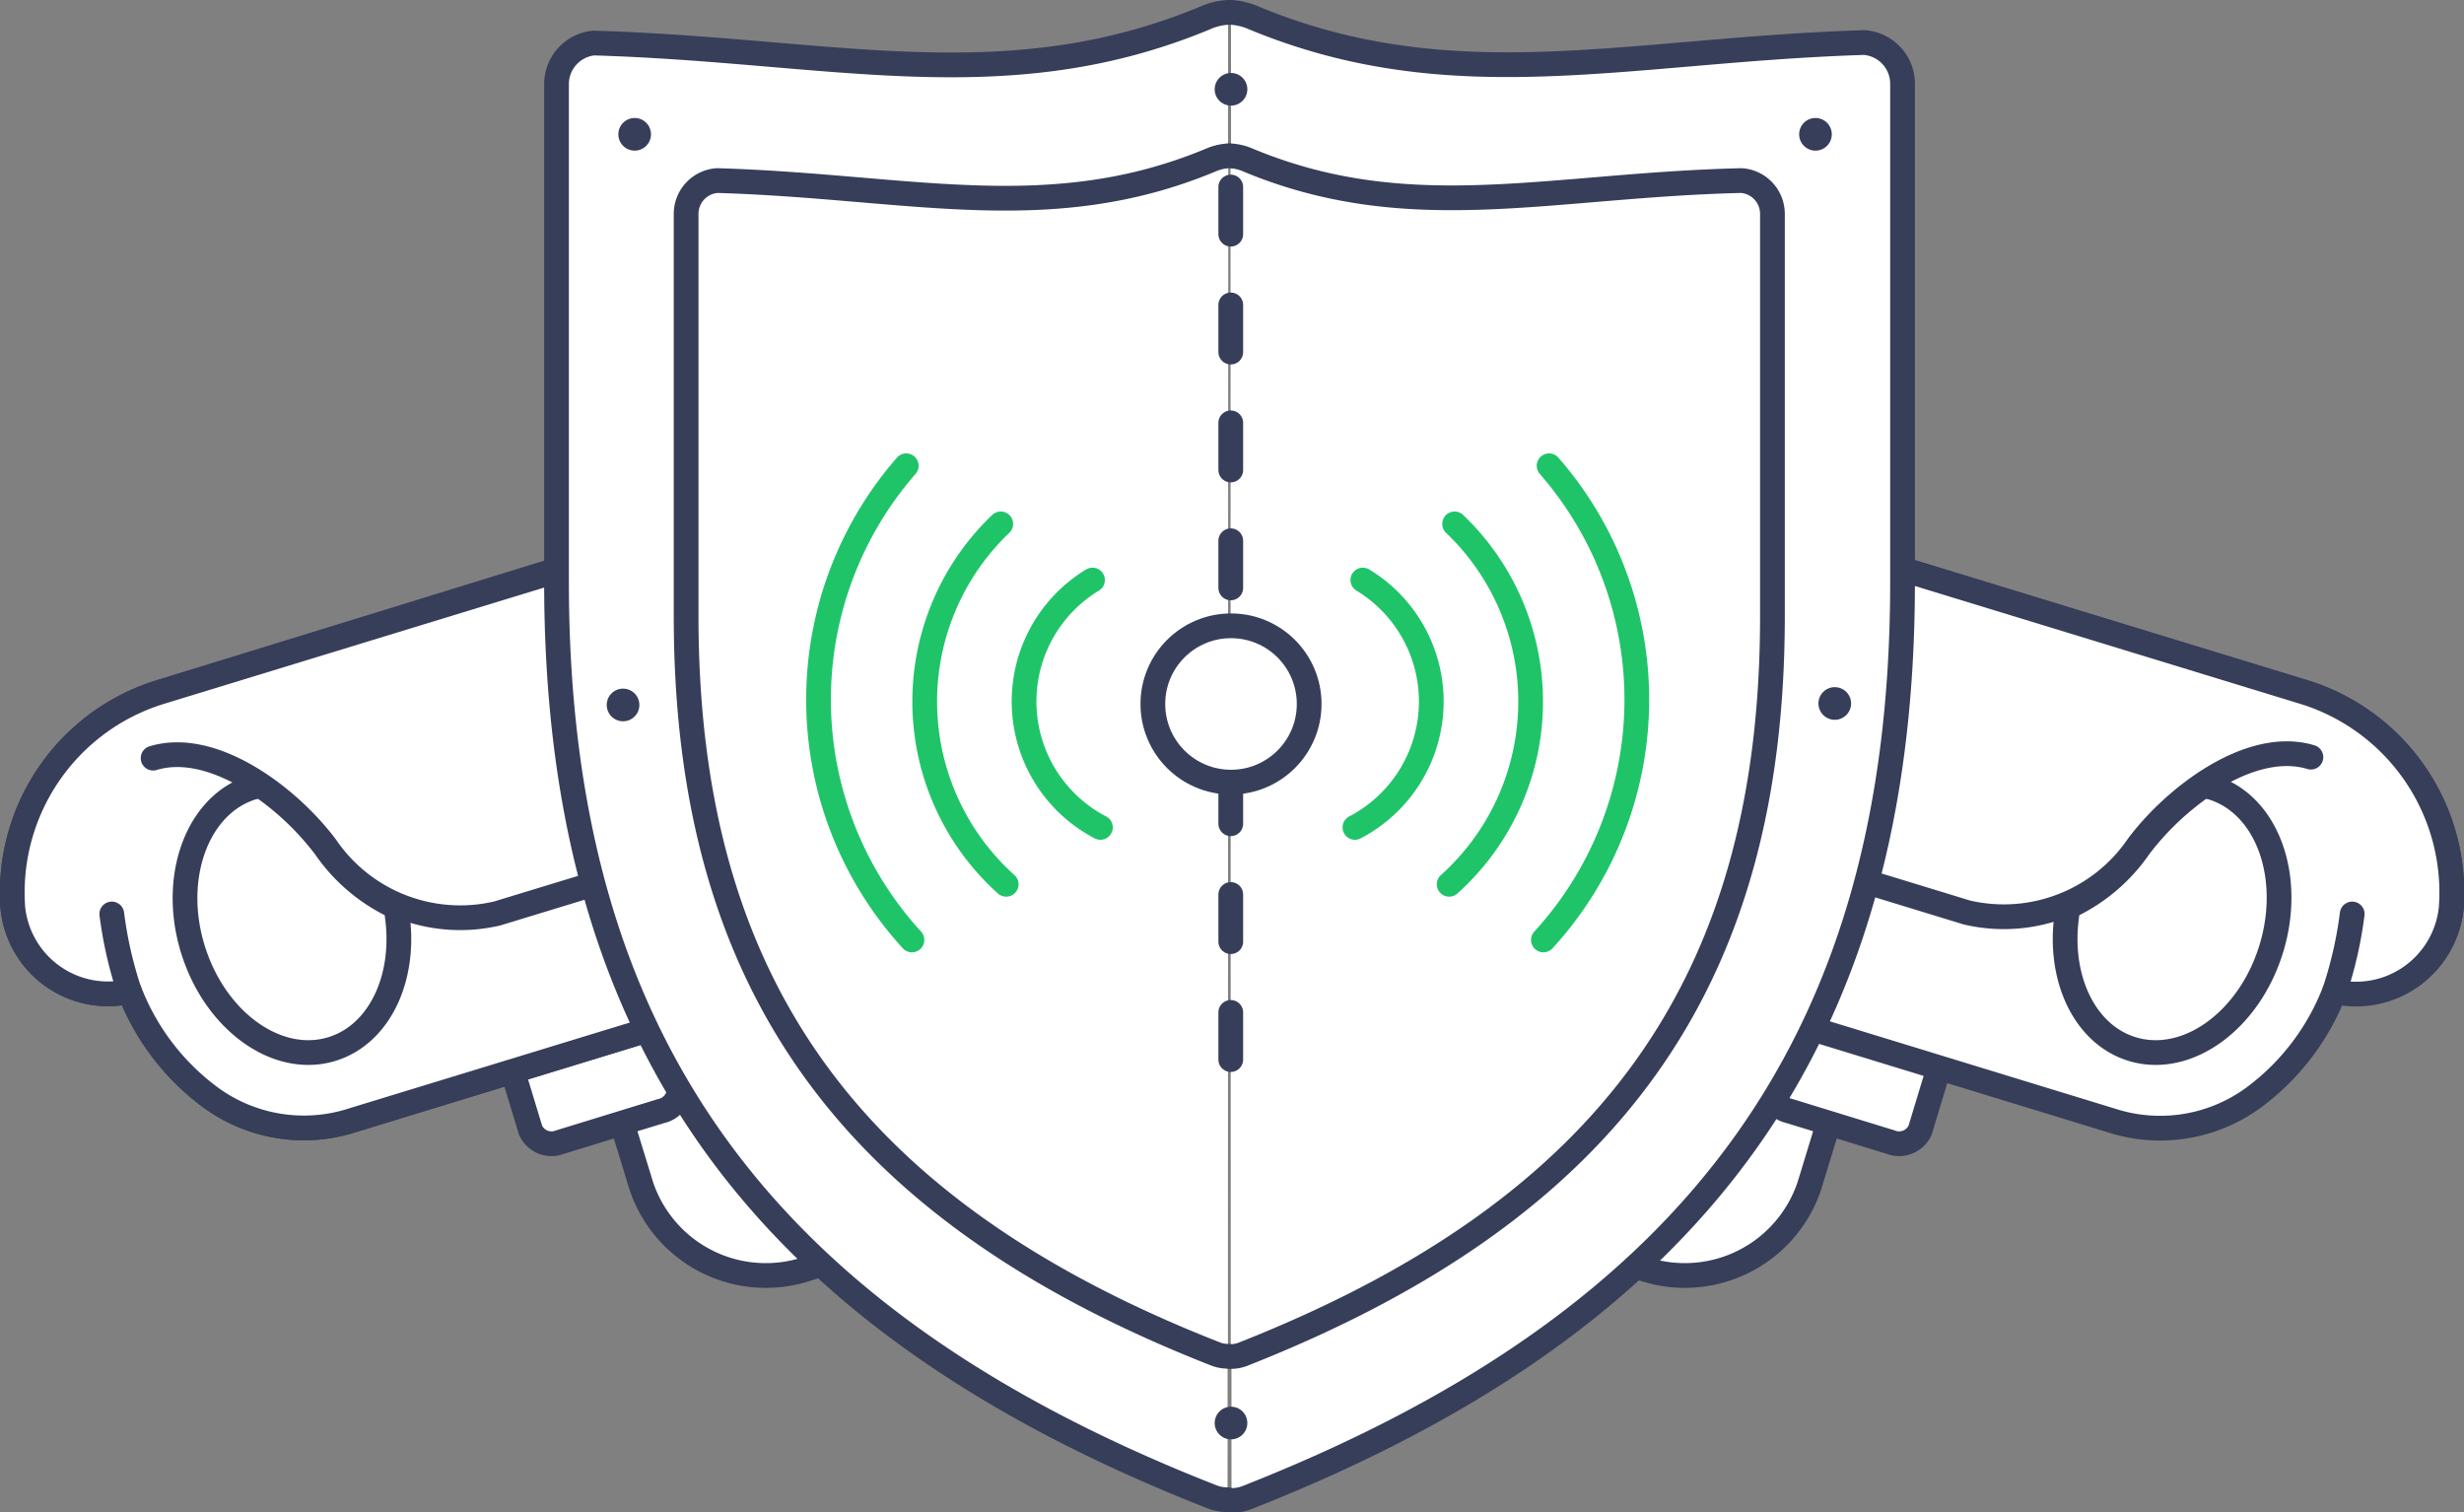 <svg xmlns="http://www.w3.org/2000/svg" width="99.62" height="61.13" viewBox="0 0 99.62 61.13">
  <rect x="0" y="0" width="99.62" height="61.13" fill="#808080" stroke="none"/>
  <title>icon-green-defense</title>
  <g id="Layer_2" data-name="Layer 2">
    <g id="Benefits_-_1200" data-name="Benefits - 1200">
      <g id="Better_Way" data-name="Better Way">
        <g id="Detect">
          <g id="siem_-_med" data-name="siem - med">
            <g>
              <path d="M53.66,44.92a2.4,2.4,0,0,1,3-1.54l4.67,1.43a2.4,2.4,0,0,1,1.64,3L61.39,53a2.4,2.4,0,0,1-3,1.54L53.7,53.14a2.4,2.4,0,0,1-1.64-3Z" style="fill: #fff;stroke: #373e5a;stroke-linecap: round;stroke-linejoin: round"/>
              <path d="M56.86,48.36l9.6,2.94a5.31,5.31,0,0,0,6.7-3.38L76,38.62" style="fill: #fff;stroke: #373e5a;stroke-linecap: round;stroke-linejoin: round"/>
              <path d="M72.54,40.85l-.91,3a.93.93,0,0,0,.73,1.07l4.07,1.25a.93.93,0,0,0,1.2-.48l.91-3Z" style="fill: #fff;stroke: #373e5a;stroke-linecap: round;stroke-linejoin: round"/>
              <path d="M99.11,36.72A8.48,8.48,0,0,0,93.22,28l-22.1-6.76C64,19.06,59.18,22.72,57,30l2.82.86h-.07c-.1,4,2,7.16,5.1,8.11l20.51,6.28a6.39,6.39,0,0,0,5.72-.91,9.65,9.65,0,0,0,3.29-4.3A3.87,3.87,0,0,0,99.11,36.72Z" style="fill: #fff;stroke: #373e5a;stroke-linecap: round;stroke-linejoin: round"/>
              <path d="M59.76,30.91c-.1,4,2,7.16,5.1,8.11l20.51,6.28a6.39,6.39,0,0,0,5.72-.91,9.65,9.65,0,0,0,3.29-4.3,3.87,3.87,0,0,0,4.72-3.36A8.48,8.48,0,0,0,93.22,28l-22.1-6.76C64,19.06,59.18,22.72,57,30l22.52,6.89a6.57,6.57,0,0,0,6.91-2.68c1.49-2,4.56-4.34,7-3.6" style="fill: #fff;stroke: #373e5a;stroke-linecap: round;stroke-linejoin: round"/>
              <path d="M89.44,31.84l-.35-.08a11.36,11.36,0,0,0-2.6,2.48,7.08,7.08,0,0,1-2.87,2.42c-.51,2.65.56,5.13,2.58,5.75,2.22.68,4.74-1.14,5.63-4.06S91.65,32.52,89.44,31.84Z" style="fill: #fff;stroke: #373e5a;stroke-linecap: round;stroke-linejoin: round"/>
              <path d="M95.1,36.95a16.36,16.36,0,0,1-.71,3.12" style="fill: #fff;stroke: #373e5a;stroke-linecap: round;stroke-linejoin: round"/>
            </g>
            <g>
              <path d="M46,44.92a2.4,2.4,0,0,0-3-1.54l-4.67,1.43a2.4,2.4,0,0,0-1.64,3L38.24,53a2.4,2.4,0,0,0,3,1.54l4.67-1.43a2.4,2.4,0,0,0,1.64-3Z" style="fill: #fff;stroke: #373e5a;stroke-linecap: round;stroke-linejoin: round"/>
              <path d="M42.22,48.36l-9.6,2.94a5.31,5.31,0,0,1-6.7-3.38l-2.85-9.3" style="fill: #fff;stroke: #373e5a;stroke-linecap: round;stroke-linejoin: round"/>
              <path d="M26.54,40.85l.91,3a.93.93,0,0,1-.73,1.07l-4.07,1.25a.93.93,0,0,1-1.2-.48l-.91-3Z" style="fill: #fff;stroke: #373e5a;stroke-linecap: round;stroke-linejoin: round"/>
              <path d="M5.24,40.08a9.65,9.65,0,0,0,3.29,4.3,6.39,6.39,0,0,0,5.72.91L34.76,39c3.1-.95,5.2-4.09,5.1-8.11h-.07L42.62,30c-2.18-7.33-7-11-14.11-8.82L6.41,28A8.48,8.48,0,0,0,.52,36.72,3.87,3.87,0,0,0,5.24,40.08Z" style="fill: #fff;stroke: #373e5a;stroke-linecap: round;stroke-linejoin: round"/>
              <path d="M39.86,30.91c.1,4-2,7.16-5.1,8.11L14.25,45.29a6.39,6.39,0,0,1-5.72-.91,9.65,9.65,0,0,1-3.29-4.3A3.87,3.87,0,0,1,.52,36.72,8.48,8.48,0,0,1,6.41,28l22.1-6.76c7.09-2.17,11.94,1.49,14.11,8.82L20.1,36.93a6.57,6.57,0,0,1-6.91-2.68c-1.49-2-4.56-4.34-7-3.6" style="fill: #fff;stroke: #373e5a;stroke-linecap: round;stroke-linejoin: round"/>
              <path d="M10.19,31.84l.35-.08a11.36,11.36,0,0,1,2.6,2.48A7.08,7.08,0,0,0,16,36.66c.51,2.65-.56,5.13-2.58,5.75-2.22.68-4.74-1.14-5.63-4.06S8,32.52,10.19,31.84Z" style="fill: #fff;stroke: #373e5a;stroke-linecap: round;stroke-linejoin: round"/>
              <path d="M4.52,36.95a16.36,16.36,0,0,0,.71,3.12" style="fill: #fff;stroke: #373e5a;stroke-linecap: round;stroke-linejoin: round"/>
            </g>
            <g>
              <path d="M49.77.5a2.68,2.68,0,0,1,.91.22c8.08,3.35,15.09,1.3,24.69,1h0a1.67,1.67,0,0,1,1.55,1.66V23.55c0,18.38-8.18,29.79-26.52,37a1.66,1.66,0,0,1-.61.11" style="fill: #fff;stroke: #373e5a;stroke-linecap: round;stroke-linejoin: round"/>
              <path d="M49.63,60.63a1.66,1.66,0,0,1-.61-.11c-18.34-7.18-26.52-18.58-26.52-37V3.39A1.67,1.67,0,0,1,24,1.74h0c9.6.28,16.61,2.34,24.69-1A2.68,2.68,0,0,1,49.65.5" style="fill: #fff;stroke: #373e5a;stroke-linecap: round;stroke-linejoin: round"/>
            </g>
            <g>
              <path d="M49.75,6.3a2.17,2.17,0,0,1,.73.18c6.52,2.71,12.18,1,19.93.82h0a1.35,1.35,0,0,1,1.25,1.34V24.91c0,14.84-6.6,24-21.41,29.84a1.34,1.34,0,0,1-.49.09" style="fill: #fff;stroke: #373e5a;stroke-linecap: round;stroke-linejoin: round"/>
              <path d="M49.64,54.83a1.34,1.34,0,0,1-.49-.09c-14.8-5.8-21.41-15-21.41-29.84V8.63A1.35,1.35,0,0,1,29,7.3h0c7.75.23,13.41,1.89,19.93-.82a2.17,2.17,0,0,1,.73-.18" style="fill: #fff;stroke: #373e5a;stroke-linecap: round;stroke-linejoin: round"/>
            </g>
            <line x1="49.76" y1="7.56" x2="49.76" y2="45.42" style="fill: none;stroke: #373e5a;stroke-linecap: round;stroke-linejoin: round;stroke-dasharray: 1.907,2.86"/>
            <circle cx="49.77" cy="28.46" r="3.16" style="fill: #fff;stroke: #373e5a;stroke-linecap: round;stroke-linejoin: round"/>
            <g>
              <path d="M40.68,35.75a9.93,9.93,0,0,1-.22-14.57" style="fill: none;stroke: #1fc469;stroke-linecap: round;stroke-linejoin: round"/>
              <path d="M36.87,38a14.38,14.38,0,0,1-.23-19.17" style="fill: none;stroke: #1fc469;stroke-linecap: round;stroke-linejoin: round"/>
              <path d="M44.49,33.45a5.74,5.74,0,0,1-.32-10" style="fill: none;stroke: #1fc469;stroke-linecap: round;stroke-linejoin: round"/>
            </g>
            <g>
              <path d="M58.59,35.75a9.93,9.93,0,0,0,.22-14.57" style="fill: none;stroke: #1fc469;stroke-linecap: round;stroke-linejoin: round"/>
              <path d="M62.4,38a14.38,14.38,0,0,0,.23-19.17" style="fill: none;stroke: #1fc469;stroke-linecap: round;stroke-linejoin: round"/>
              <path d="M54.78,33.45a5.74,5.74,0,0,0,.32-10" style="fill: none;stroke: #1fc469;stroke-linecap: round;stroke-linejoin: round"/>
            </g>
            <circle cx="49.77" cy="57.53" r="0.66" style="fill: #373e5a"/>
            <circle cx="25.66" cy="5.43" r="0.66" style="fill: #373e5a"/>
            <circle cx="73.4" cy="5.43" r="0.66" style="fill: #373e5a"/>
            <circle cx="49.77" cy="3.61" r="0.66" style="fill: #373e5a"/>
            <circle cx="25.19" cy="28.5" r="0.66" style="fill: #373e5a"/>
            <circle cx="74.18" cy="28.44" r="0.66" style="fill: #373e5a"/>
          </g>
        </g>
      </g>
    </g>
  </g>
</svg>

